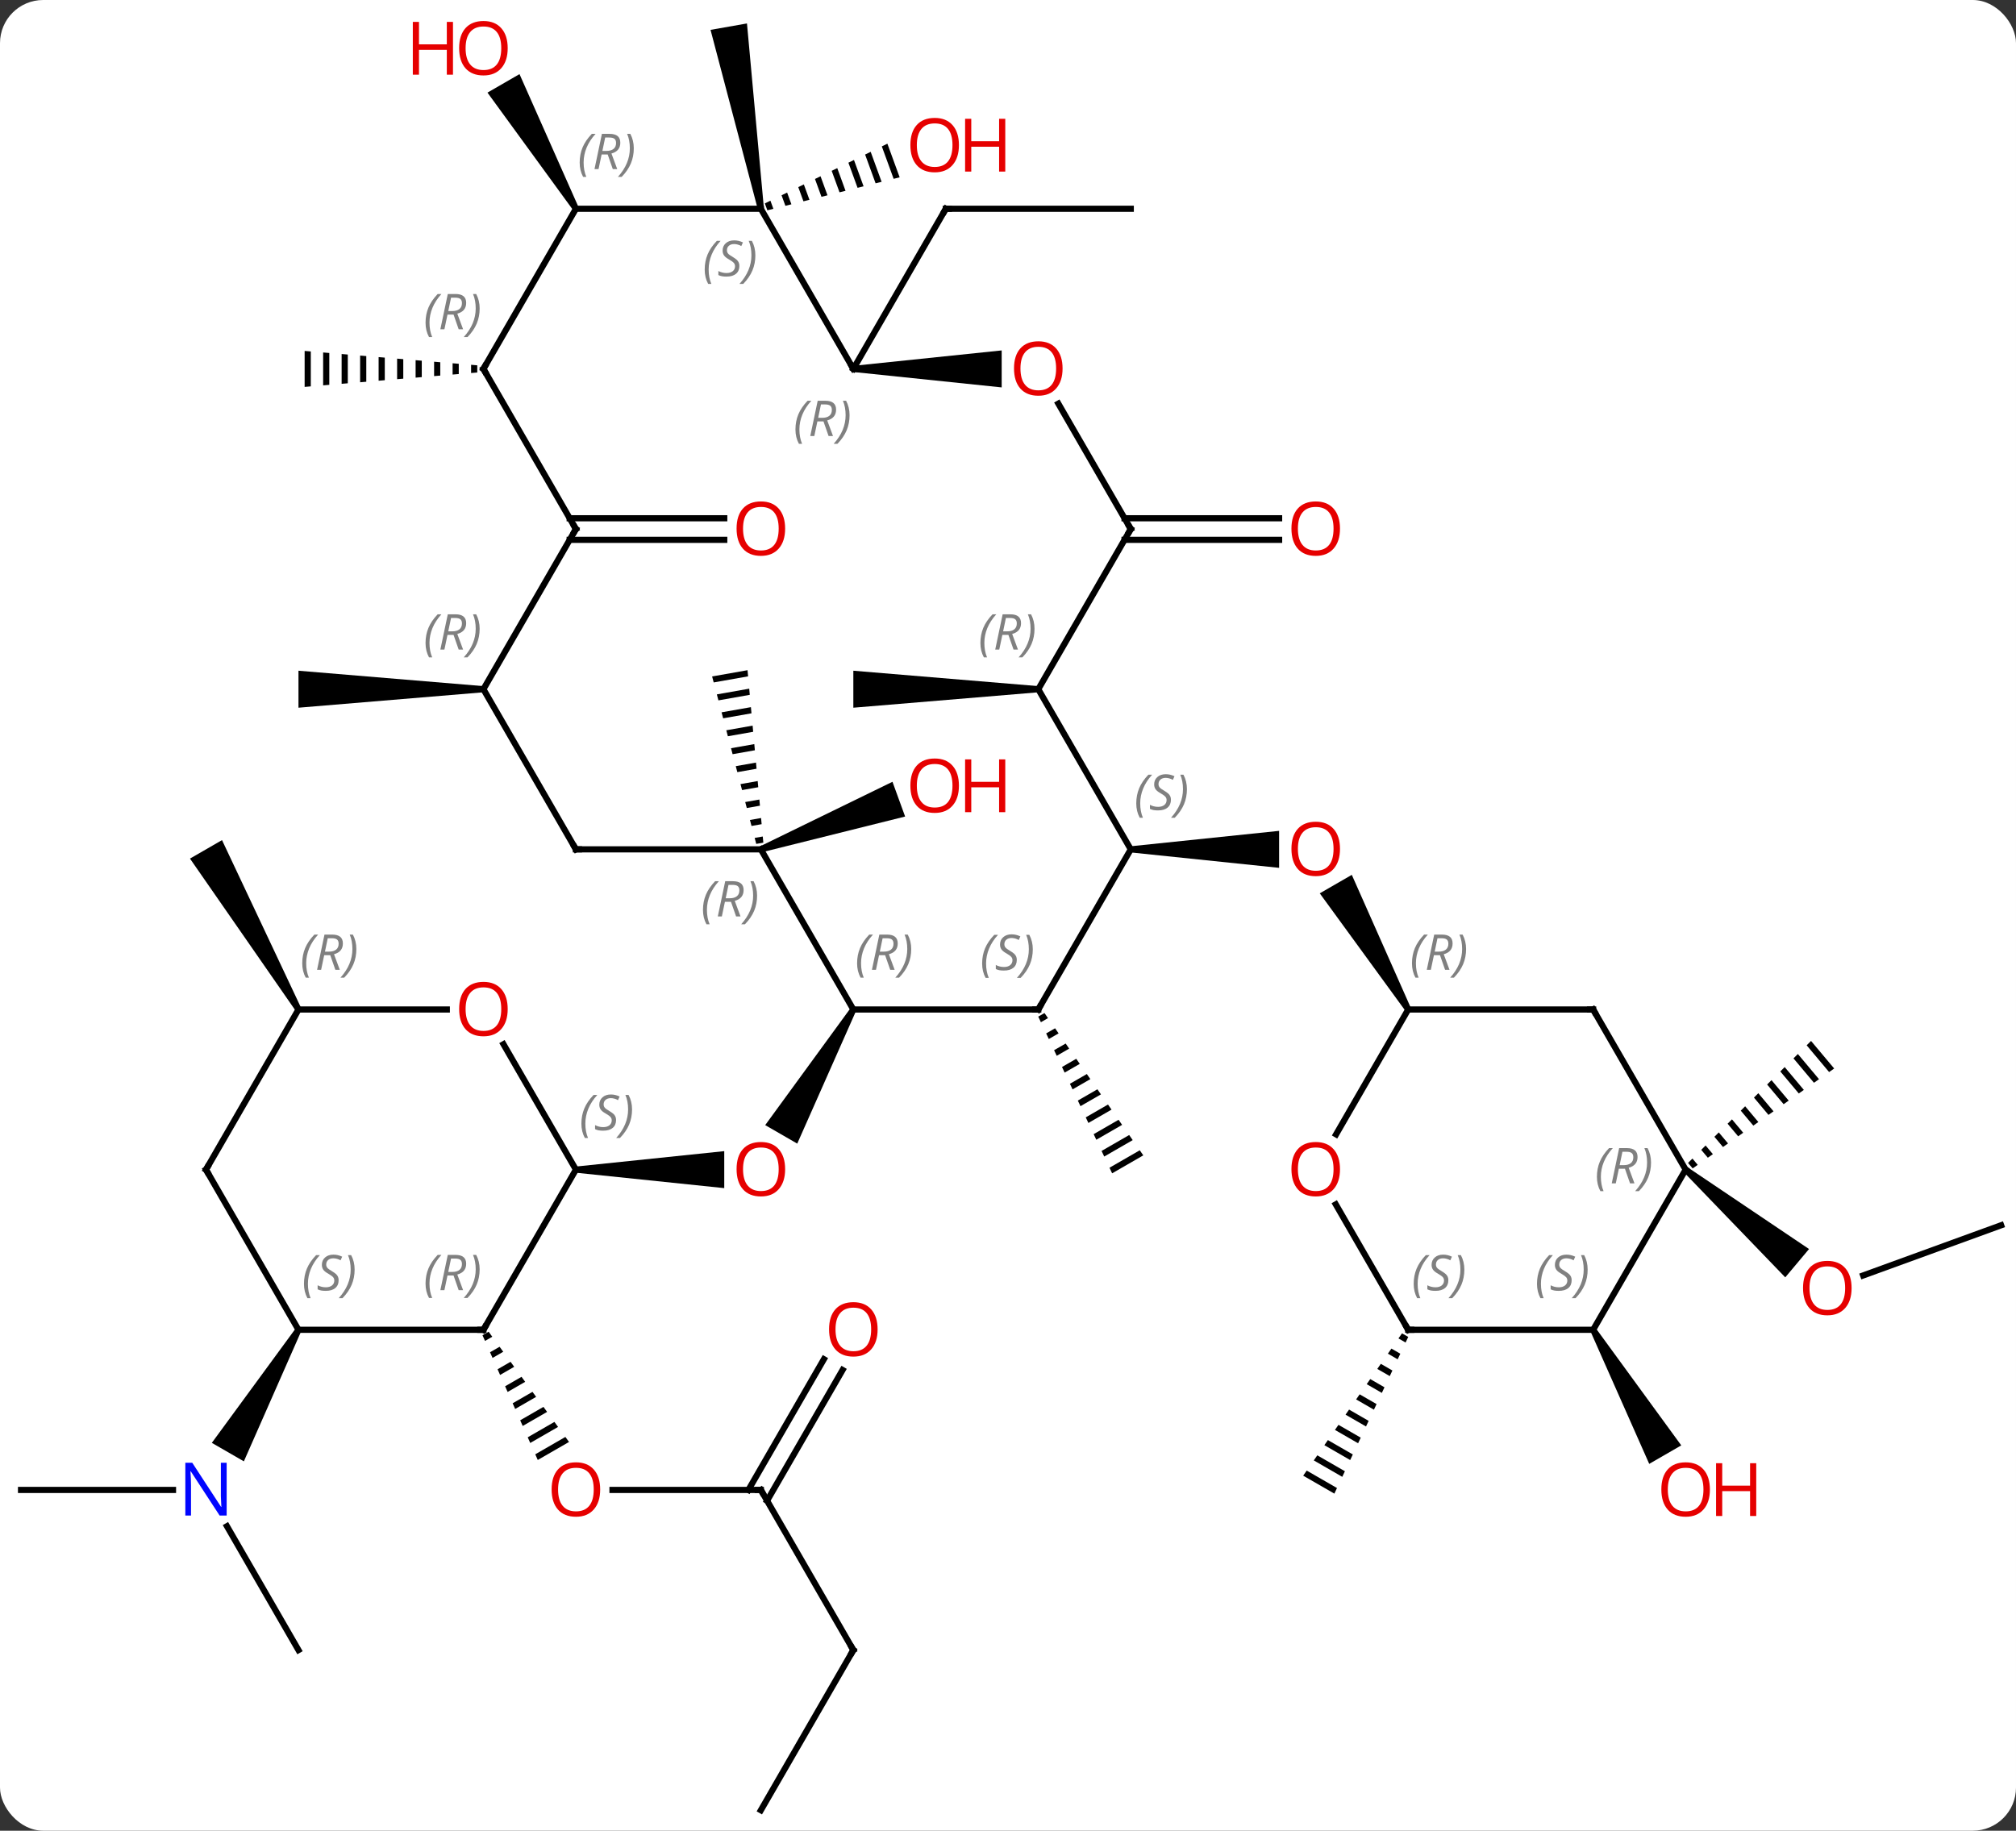 <svg width="327" viewBox="0 0 327 297" style="fill-opacity:1; color-rendering:auto; color-interpolation:auto; text-rendering:auto; stroke:black; stroke-linecap:square; stroke-miterlimit:10; shape-rendering:auto; stroke-opacity:1; fill:black; stroke-dasharray:none; font-weight:normal; stroke-width:1; font-family:'Open Sans'; font-style:normal; stroke-linejoin:miter; font-size:12; stroke-dashoffset:0; image-rendering:auto;" height="297" class="cas-substance-image" xmlns:xlink="http://www.w3.org/1999/xlink" xmlns="http://www.w3.org/2000/svg"><rect x="0" y="0" width="327" height="297" fill="#333333" stroke="none"/><svg class="cas-substance-single-component"><rect y="0" x="0" width="327" stroke="none" ry="7" rx="7" height="297" fill="white" class="cas-substance-group"/><svg y="0" x="0" width="327" viewBox="0 0 327 297" style="fill:black;" height="297" class="cas-substance-single-component-image"><svg><g><g transform="translate(164,149)" style="text-rendering:geometricPrecision; color-rendering:optimizeQuality; color-interpolation:linearRGB; stroke-linecap:butt; image-rendering:optimizeQuality;"><path style="stroke:none;" d="M-70.587 41.252 L-70.587 40.252 L-46.525 37.752 L-46.525 43.752 Z"/><path style="stroke:none;" d="M-26.02 14.522 L-25.154 15.022 L-34.685 36.53 L-39.882 33.53 Z"/><line y2="92.715" y1="92.715" x2="-40.587" x1="-64.65" style="fill:none;"/><path style="stroke:none;" d="M-84.743 67.048 L-85.738 67.622 L-85.33 68.542 L-84.15 67.861 L-84.15 67.861 L-84.743 67.048 ZM-82.965 69.487 L-84.515 70.381 L-84.108 71.301 L-82.372 70.3 L-82.372 70.3 L-82.965 69.487 ZM-81.186 71.925 L-83.293 73.14 L-83.293 73.14 L-82.885 74.06 L-82.885 74.06 L-80.594 72.738 L-81.186 71.925 ZM-79.408 74.364 L-82.07 75.899 L-82.07 75.899 L-81.662 76.819 L-81.662 76.819 L-78.815 75.177 L-78.815 75.177 L-79.408 74.364 ZM-77.629 76.803 L-80.847 78.658 L-80.847 78.658 L-80.44 79.578 L-80.44 79.578 L-77.037 77.615 L-77.629 76.803 ZM-75.851 79.241 L-79.625 81.417 L-79.625 81.417 L-79.217 82.337 L-75.258 80.054 L-75.258 80.054 L-75.851 79.241 ZM-74.073 81.68 L-78.402 84.177 L-78.402 84.177 L-77.995 85.096 L-73.48 82.493 L-73.48 82.493 L-74.073 81.68 ZM-72.294 84.118 L-77.18 86.936 L-77.18 86.936 L-76.772 87.855 L-76.772 87.855 L-71.701 84.931 L-72.294 84.118 Z"/><line y2="118.695" y1="92.715" x2="-25.587" x1="-40.587" style="fill:none;"/><line y2="73.258" y1="94.465" x2="-27.332" x1="-39.577" style="fill:none;"/><line y2="71.508" y1="92.715" x2="-30.363" x1="-42.608" style="fill:none;"/><line y2="144.675" y1="118.695" x2="-40.587" x1="-25.587" style="fill:none;"/><line y2="118.695" y1="98.603" x2="-115.587" x1="-127.187" style="fill:none;"/><line y2="92.715" y1="92.715" x2="-160.587" x1="-135.939" style="fill:none;"/><path style="stroke:none;" d="M-116.02 66.485 L-115.154 66.985 L-124.445 88.077 L-129.641 85.077 Z"/><path style="stroke:none;" d="M-115.154 14.522 L-116.02 15.022 L-133.185 -9.708 L-127.989 -12.708 Z"/><path style="stroke:none;" d="M5.418 15.347 L4.408 15.929 L4.408 15.929 L4.836 16.837 L4.836 16.837 L5.991 16.171 L5.991 16.171 L5.418 15.347 ZM7.136 17.82 L5.691 18.653 L5.691 18.653 L6.12 19.561 L6.12 19.561 L7.708 18.645 L7.708 18.645 L7.136 17.82 ZM8.853 20.294 L6.975 21.377 L6.975 21.377 L7.403 22.285 L9.425 21.119 L9.425 21.119 L8.853 20.294 ZM10.57 22.768 L8.259 24.101 L8.259 24.101 L8.687 25.009 L8.687 25.009 L11.142 23.593 L11.142 23.593 L10.57 22.768 ZM12.287 25.242 L9.543 26.825 L9.543 26.825 L9.971 27.732 L9.971 27.732 L12.859 26.067 L12.859 26.067 L12.287 25.242 ZM14.004 27.716 L10.827 29.548 L10.827 29.548 L11.255 30.456 L11.255 30.456 L14.576 28.541 L14.576 28.541 L14.004 27.716 ZM15.721 30.19 L12.111 32.272 L12.111 32.272 L12.539 33.18 L12.539 33.18 L16.294 31.015 L16.294 31.015 L15.721 30.19 ZM17.438 32.664 L13.395 34.996 L13.395 34.996 L13.823 35.904 L13.823 35.904 L18.011 33.489 L18.011 33.489 L17.438 32.664 ZM19.155 35.138 L14.678 37.719 L15.107 38.627 L15.107 38.627 L19.728 35.962 L19.728 35.962 L19.155 35.138 ZM20.873 37.612 L15.962 40.443 L15.962 40.443 L16.39 41.351 L16.39 41.351 L21.445 38.436 L21.445 38.436 L20.873 37.612 Z"/><path style="stroke:none;" d="M-42.749 -40.273 L-48.493 -39.258 L-48.493 -39.258 L-48.237 -38.288 L-48.237 -38.288 L-42.657 -39.274 L-42.657 -39.274 L-42.749 -40.273 ZM-42.474 -37.275 L-47.726 -36.347 L-47.726 -36.347 L-47.471 -35.377 L-47.471 -35.377 L-42.383 -36.276 L-42.383 -36.276 L-42.474 -37.275 ZM-42.2 -34.277 L-46.959 -33.437 L-46.959 -33.437 L-46.703 -32.466 L-42.108 -33.278 L-42.2 -34.277 ZM-41.925 -31.28 L-46.192 -30.526 L-46.192 -30.526 L-45.937 -29.555 L-45.937 -29.555 L-41.834 -30.28 L-41.834 -30.28 L-41.925 -31.28 ZM-41.651 -28.282 L-45.425 -27.615 L-45.425 -27.615 L-45.17 -26.645 L-45.17 -26.645 L-41.559 -27.283 L-41.559 -27.283 L-41.651 -28.282 ZM-41.376 -25.284 L-44.658 -24.704 L-44.658 -24.704 L-44.403 -23.734 L-41.285 -24.285 L-41.285 -24.285 L-41.376 -25.284 ZM-41.101 -22.287 L-43.891 -21.794 L-43.636 -20.823 L-43.636 -20.823 L-41.01 -21.287 L-41.01 -21.287 L-41.101 -22.287 ZM-40.827 -19.289 L-43.124 -18.883 L-43.124 -18.883 L-42.869 -17.913 L-42.869 -17.913 L-40.735 -18.29 L-40.735 -18.29 L-40.827 -19.289 ZM-40.552 -16.291 L-42.358 -15.972 L-42.102 -15.002 L-42.102 -15.002 L-40.461 -15.292 L-40.552 -16.291 ZM-40.278 -13.293 L-41.591 -13.061 L-41.591 -13.061 L-41.335 -12.091 L-41.335 -12.091 L-40.186 -12.294 L-40.186 -12.294 L-40.278 -13.293 Z"/><path style="stroke:none;" d="M-40.416 -10.738 L-40.758 -11.678 L-19.239 -22.17 L-17.187 -16.532 Z"/><path style="stroke:none;" d="M19.413 -10.708 L19.413 -11.708 L43.475 -14.208 L43.475 -8.208 Z"/><path style="stroke:none;" d="M64.846 14.522 L63.98 15.022 L50.069 -4.072 L55.265 -7.072 Z"/><path style="stroke:none;" d="M4.413 -37.688 L4.413 -36.688 L-25.587 -34.188 L-25.587 -40.188 Z"/><path style="stroke:none;" d="M-85.587 -37.688 L-85.587 -36.688 L-115.587 -34.188 L-115.587 -40.188 Z"/><line y2="-64.921" y1="-64.921" x2="18.403" x1="43.475" style="fill:none;"/><line y2="-61.421" y1="-61.421" x2="18.403" x1="43.475" style="fill:none;"/><line y2="-64.921" y1="-64.921" x2="-71.597" x1="-46.525" style="fill:none;"/><line y2="-61.421" y1="-61.421" x2="-71.597" x1="-46.525" style="fill:none;"/><path style="stroke:none;" d="M-87.587 -89.818 L-87.587 -88.484 L-87.587 -88.484 L-86.587 -88.568 L-86.587 -88.568 L-86.587 -89.734 L-86.587 -89.734 L-87.587 -89.818 ZM-90.587 -90.068 L-90.587 -88.234 L-90.587 -88.234 L-89.587 -88.318 L-89.587 -88.318 L-89.587 -89.984 L-89.587 -89.984 L-90.587 -90.068 ZM-93.587 -90.318 L-93.587 -87.984 L-93.587 -87.984 L-92.587 -88.068 L-92.587 -88.068 L-92.587 -90.234 L-92.587 -90.234 L-93.587 -90.318 ZM-96.587 -90.568 L-96.587 -87.734 L-96.587 -87.734 L-95.587 -87.818 L-95.587 -87.818 L-95.587 -90.484 L-95.587 -90.484 L-96.587 -90.568 ZM-99.587 -90.818 L-99.587 -87.484 L-99.587 -87.484 L-98.587 -87.568 L-98.587 -87.568 L-98.587 -90.734 L-98.587 -90.734 L-99.587 -90.818 ZM-102.587 -91.068 L-102.587 -87.234 L-102.587 -87.234 L-101.587 -87.318 L-101.587 -87.318 L-101.587 -90.984 L-101.587 -90.984 L-102.587 -91.068 ZM-105.587 -91.318 L-105.587 -86.984 L-105.587 -86.984 L-104.587 -87.068 L-104.587 -87.068 L-104.587 -91.234 L-104.587 -91.234 L-105.587 -91.318 ZM-108.587 -91.568 L-108.587 -86.734 L-108.587 -86.734 L-107.587 -86.818 L-107.587 -86.818 L-107.587 -91.484 L-107.587 -91.484 L-108.587 -91.568 ZM-111.587 -91.818 L-111.587 -86.484 L-111.587 -86.484 L-110.587 -86.568 L-110.587 -91.734 L-111.587 -91.818 ZM-114.587 -92.068 L-114.587 -86.234 L-114.587 -86.234 L-113.587 -86.318 L-113.587 -91.984 L-114.587 -92.068 Z"/><line y2="49.776" y1="57.919" x2="160.587" x1="138.213" style="fill:none;"/><path style="stroke:none;" d="M109.092 41.135 L109.734 40.369 L129.43 53.632 L125.574 58.228 Z"/><path style="stroke:none;" d="M129.757 19.874 L129.045 20.581 L132.687 24.923 L133.507 24.344 L129.757 19.874 ZM127.62 21.994 L126.907 22.701 L126.907 22.701 L130.228 26.66 L131.048 26.081 L127.62 21.994 ZM125.482 24.114 L124.769 24.821 L127.769 28.397 L127.769 28.397 L128.588 27.818 L128.588 27.818 L125.482 24.114 ZM123.344 26.235 L122.632 26.941 L122.632 26.941 L125.309 30.134 L126.129 29.555 L123.344 26.235 ZM121.206 28.355 L120.494 29.061 L122.85 31.871 L122.85 31.871 L123.67 31.292 L123.67 31.292 L121.206 28.355 ZM119.069 30.475 L118.356 31.181 L120.391 33.608 L121.211 33.029 L119.069 30.475 ZM116.931 32.595 L116.218 33.301 L117.932 35.345 L118.752 34.766 L116.931 32.595 ZM114.793 34.715 L114.08 35.422 L114.08 35.422 L115.473 37.082 L116.293 36.503 L116.293 36.503 L114.793 34.715 ZM112.655 36.835 L111.943 37.542 L113.014 38.819 L113.834 38.24 L113.834 38.24 L112.655 36.835 ZM110.517 38.955 L109.805 39.662 L109.805 39.662 L110.555 40.556 L111.374 39.977 L110.517 38.955 Z"/><path style="stroke:none;" d="M63.408 67.31 L62.835 68.134 L62.835 68.134 L63.99 68.8 L63.99 68.8 L64.418 67.892 L64.418 67.892 L63.408 67.31 ZM61.691 69.784 L61.118 70.608 L62.706 71.524 L63.135 70.616 L63.135 70.616 L61.691 69.784 ZM59.973 72.257 L59.401 73.082 L61.423 74.248 L61.423 74.248 L61.851 73.34 L59.973 72.257 ZM58.256 74.731 L57.684 75.556 L57.684 75.556 L60.139 76.972 L60.567 76.064 L60.567 76.064 L58.256 74.731 ZM56.539 77.205 L55.967 78.03 L55.967 78.03 L58.855 79.695 L58.855 79.695 L59.283 78.787 L59.283 78.787 L56.539 77.205 ZM54.822 79.679 L54.25 80.504 L54.25 80.504 L57.571 82.419 L57.571 82.419 L57.999 81.511 L54.822 79.679 ZM53.105 82.153 L52.532 82.978 L56.287 85.143 L56.287 85.143 L56.715 84.235 L56.715 84.235 L53.105 82.153 ZM51.388 84.627 L50.815 85.452 L50.815 85.452 L55.003 87.867 L55.003 87.867 L55.431 86.959 L55.431 86.959 L51.388 84.627 ZM49.671 87.101 L49.098 87.925 L49.098 87.925 L53.719 90.591 L53.719 90.591 L54.148 89.683 L54.148 89.683 L49.671 87.101 ZM47.953 89.575 L47.381 90.399 L47.381 90.399 L52.436 93.314 L52.436 93.314 L52.864 92.406 L52.864 92.406 L47.953 89.575 Z"/><line y2="-115.131" y1="-115.131" x2="19.413" x1="-10.587" style="fill:none;"/><line y2="-89.151" y1="-115.131" x2="-25.587" x1="-10.587" style="fill:none;"/><path style="stroke:none;" d="M-70.154 -115.381 L-71.02 -114.881 L-84.931 -133.975 L-79.735 -136.975 Z"/><path style="stroke:none;" d="M93.98 66.985 L94.846 66.485 L108.704 85.487 L103.508 88.487 Z"/><path style="stroke:none;" d="M-40.095 -115.218 L-41.079 -115.044 L-48.749 -144.154 L-42.84 -145.196 Z"/><path style="stroke:none;" d="M-20.064 -125.691 L-20.967 -125.25 L-20.967 -125.25 L-19.049 -119.99 L-19.049 -119.99 L-18.073 -120.234 L-18.073 -120.234 L-20.064 -125.691 ZM-22.774 -124.369 L-23.678 -123.929 L-23.678 -123.929 L-21.975 -119.261 L-21.975 -119.261 L-21 -119.504 L-21 -119.504 L-22.774 -124.369 ZM-25.485 -123.048 L-26.388 -122.607 L-26.388 -122.607 L-24.901 -118.531 L-24.901 -118.531 L-23.926 -118.774 L-23.926 -118.774 L-25.485 -123.048 ZM-28.195 -121.726 L-29.099 -121.286 L-29.099 -121.286 L-27.828 -117.801 L-27.828 -117.801 L-26.852 -118.044 L-26.852 -118.044 L-28.195 -121.726 ZM-30.906 -120.404 L-31.809 -119.964 L-31.809 -119.964 L-30.754 -117.071 L-30.754 -117.071 L-29.779 -117.314 L-29.779 -117.314 L-30.906 -120.404 ZM-33.616 -119.083 L-34.52 -118.642 L-34.52 -118.642 L-33.68 -116.341 L-33.68 -116.341 L-32.705 -116.584 L-32.705 -116.584 L-33.616 -119.083 ZM-36.327 -117.761 L-37.23 -117.321 L-37.23 -117.321 L-36.607 -115.611 L-36.607 -115.611 L-35.631 -115.855 L-35.631 -115.855 L-36.327 -117.761 ZM-39.037 -116.44 L-39.941 -115.999 L-39.941 -115.999 L-39.533 -114.881 L-39.533 -114.881 L-38.557 -115.125 L-38.557 -115.125 L-39.037 -116.44 Z"/><line y2="66.735" y1="40.752" x2="-85.587" x1="-70.587" style="fill:none;"/><line y2="20.408" y1="40.752" x2="-82.333" x1="-70.587" style="fill:none;"/><line y2="66.735" y1="66.735" x2="-115.587" x1="-85.587" style="fill:none;"/><line y2="14.772" y1="14.772" x2="-115.587" x1="-91.525" style="fill:none;"/><line y2="40.752" y1="66.735" x2="-130.587" x1="-115.587" style="fill:none;"/><line y2="40.752" y1="14.772" x2="-130.587" x1="-115.587" style="fill:none;"/><line y2="14.772" y1="14.772" x2="4.413" x1="-25.587" style="fill:none;"/><line y2="-11.208" y1="14.772" x2="-40.587" x1="-25.587" style="fill:none;"/><line y2="-11.208" y1="14.772" x2="19.413" x1="4.413" style="fill:none;"/><line y2="-11.208" y1="-11.208" x2="-70.587" x1="-40.587" style="fill:none;"/><line y2="-37.188" y1="-11.208" x2="4.413" x1="19.413" style="fill:none;"/><line y2="-37.188" y1="-11.208" x2="-85.587" x1="-70.587" style="fill:none;"/><line y2="-63.171" y1="-37.188" x2="19.413" x1="4.413" style="fill:none;"/><line y2="-63.171" y1="-37.188" x2="-70.587" x1="-85.587" style="fill:none;"/><line y2="-83.515" y1="-63.171" x2="7.667" x1="19.413" style="fill:none;"/><line y2="-89.151" y1="-63.171" x2="-85.587" x1="-70.587" style="fill:none;"/><path style="stroke:none;" d="M-25.587 -88.651 L-25.587 -89.651 L-1.524 -92.151 L-1.524 -86.151 Z"/><line y2="-115.131" y1="-89.151" x2="-70.587" x1="-85.587" style="fill:none;"/><line y2="-115.131" y1="-89.151" x2="-40.587" x1="-25.587" style="fill:none;"/><line y2="-115.131" y1="-115.131" x2="-40.587" x1="-70.587" style="fill:none;"/><line y2="14.772" y1="14.772" x2="94.413" x1="64.413" style="fill:none;"/><line y2="35.03" y1="14.772" x2="52.717" x1="64.413" style="fill:none;"/><line y2="40.752" y1="14.772" x2="109.413" x1="94.413" style="fill:none;"/><line y2="66.735" y1="46.388" x2="64.413" x1="52.667" style="fill:none;"/><line y2="66.735" y1="40.752" x2="94.413" x1="109.413" style="fill:none;"/><line y2="66.735" y1="66.735" x2="94.413" x1="64.413" style="fill:none;"/></g><g transform="translate(164,149)" style="fill:rgb(230,0,0); text-rendering:geometricPrecision; color-rendering:optimizeQuality; image-rendering:optimizeQuality; font-family:'Open Sans'; stroke:rgb(230,0,0); color-interpolation:linearRGB;"><path style="stroke:none;" d="M-36.65 40.682 Q-36.65 42.744 -37.689 43.924 Q-38.728 45.104 -40.571 45.104 Q-42.462 45.104 -43.493 43.94 Q-44.525 42.775 -44.525 40.666 Q-44.525 38.572 -43.493 37.424 Q-42.462 36.275 -40.571 36.275 Q-38.712 36.275 -37.681 37.447 Q-36.65 38.619 -36.65 40.682 ZM-43.478 40.682 Q-43.478 42.416 -42.735 43.322 Q-41.993 44.229 -40.571 44.229 Q-39.15 44.229 -38.423 43.33 Q-37.696 42.432 -37.696 40.682 Q-37.696 38.947 -38.423 38.057 Q-39.15 37.166 -40.571 37.166 Q-41.993 37.166 -42.735 38.065 Q-43.478 38.963 -43.478 40.682 Z"/><path style="stroke:none;" d="M-66.65 92.645 Q-66.65 94.707 -67.689 95.887 Q-68.728 97.067 -70.571 97.067 Q-72.462 97.067 -73.493 95.903 Q-74.525 94.738 -74.525 92.629 Q-74.525 90.535 -73.493 89.387 Q-72.462 88.238 -70.571 88.238 Q-68.712 88.238 -67.681 89.41 Q-66.65 90.582 -66.65 92.645 ZM-73.478 92.645 Q-73.478 94.379 -72.735 95.285 Q-71.993 96.192 -70.571 96.192 Q-69.15 96.192 -68.423 95.293 Q-67.696 94.395 -67.696 92.645 Q-67.696 90.91 -68.423 90.02 Q-69.15 89.129 -70.571 89.129 Q-71.993 89.129 -72.735 90.028 Q-73.478 90.926 -73.478 92.645 Z"/></g><g transform="translate(164,149)" style="stroke-linecap:butt; text-rendering:geometricPrecision; color-rendering:optimizeQuality; image-rendering:optimizeQuality; font-family:'Open Sans'; color-interpolation:linearRGB; stroke-miterlimit:5;"><path style="fill:none;" d="M-41.087 92.715 L-40.587 92.715 L-40.337 93.148"/><path style="fill:none;" d="M-25.837 118.262 L-25.587 118.695 L-25.837 119.128"/><path style="fill:rgb(230,0,0); stroke:none;" d="M-21.649 66.665 Q-21.649 68.727 -22.689 69.907 Q-23.728 71.087 -25.571 71.087 Q-27.462 71.087 -28.493 69.922 Q-29.524 68.758 -29.524 66.649 Q-29.524 64.555 -28.493 63.407 Q-27.462 62.258 -25.571 62.258 Q-23.712 62.258 -22.681 63.43 Q-21.649 64.602 -21.649 66.665 ZM-28.478 66.665 Q-28.478 68.399 -27.735 69.305 Q-26.993 70.212 -25.571 70.212 Q-24.149 70.212 -23.423 69.313 Q-22.696 68.415 -22.696 66.665 Q-22.696 64.93 -23.423 64.04 Q-24.149 63.149 -25.571 63.149 Q-26.993 63.149 -27.735 64.047 Q-28.478 64.946 -28.478 66.665 Z"/><path style="fill:rgb(0,5,255); stroke:none;" d="M-127.235 96.871 L-128.376 96.871 L-133.064 89.684 L-133.11 89.684 Q-133.017 90.949 -133.017 91.996 L-133.017 96.871 L-133.939 96.871 L-133.939 88.309 L-132.814 88.309 L-128.142 95.465 L-128.095 95.465 Q-128.095 95.309 -128.142 94.449 Q-128.189 93.59 -128.173 93.215 L-128.173 88.309 L-127.235 88.309 L-127.235 96.871 Z"/><path style="fill:rgb(230,0,0); stroke:none;" d="M-8.459 -21.538 Q-8.459 -19.476 -9.498 -18.296 Q-10.537 -17.116 -12.38 -17.116 Q-14.271 -17.116 -15.302 -18.28 Q-16.334 -19.445 -16.334 -21.554 Q-16.334 -23.648 -15.302 -24.796 Q-14.271 -25.945 -12.38 -25.945 Q-10.521 -25.945 -9.49 -24.773 Q-8.459 -23.601 -8.459 -21.538 ZM-15.287 -21.538 Q-15.287 -19.804 -14.544 -18.898 Q-13.802 -17.991 -12.38 -17.991 Q-10.959 -17.991 -10.232 -18.89 Q-9.505 -19.788 -9.505 -21.538 Q-9.505 -23.273 -10.232 -24.163 Q-10.959 -25.054 -12.38 -25.054 Q-13.802 -25.054 -14.544 -24.155 Q-15.287 -23.257 -15.287 -21.538 Z"/><path style="fill:rgb(230,0,0); stroke:none;" d="M-0.943 -17.241 L-1.943 -17.241 L-1.943 -21.273 L-6.458 -21.273 L-6.458 -17.241 L-7.458 -17.241 L-7.458 -25.804 L-6.458 -25.804 L-6.458 -22.163 L-1.943 -22.163 L-1.943 -25.804 L-0.943 -25.804 L-0.943 -17.241 Z"/><path style="fill:rgb(230,0,0); stroke:none;" d="M53.35 -11.278 Q53.35 -9.216 52.311 -8.036 Q51.272 -6.856 49.429 -6.856 Q47.538 -6.856 46.507 -8.021 Q45.475 -9.185 45.475 -11.294 Q45.475 -13.388 46.507 -14.536 Q47.538 -15.685 49.429 -15.685 Q51.288 -15.685 52.319 -14.513 Q53.35 -13.341 53.35 -11.278 ZM46.522 -11.278 Q46.522 -9.544 47.265 -8.638 Q48.007 -7.731 49.429 -7.731 Q50.85 -7.731 51.577 -8.63 Q52.304 -9.528 52.304 -11.278 Q52.304 -13.013 51.577 -13.903 Q50.85 -14.794 49.429 -14.794 Q48.007 -14.794 47.265 -13.896 Q46.522 -12.997 46.522 -11.278 Z"/><path style="fill:rgb(230,0,0); stroke:none;" d="M53.35 -63.241 Q53.35 -61.179 52.311 -59.999 Q51.272 -58.819 49.429 -58.819 Q47.538 -58.819 46.507 -59.983 Q45.475 -61.148 45.475 -63.257 Q45.475 -65.351 46.507 -66.499 Q47.538 -67.648 49.429 -67.648 Q51.288 -67.648 52.319 -66.476 Q53.35 -65.304 53.35 -63.241 ZM46.522 -63.241 Q46.522 -61.507 47.265 -60.601 Q48.007 -59.694 49.429 -59.694 Q50.85 -59.694 51.577 -60.593 Q52.304 -61.491 52.304 -63.241 Q52.304 -64.976 51.577 -65.866 Q50.85 -66.757 49.429 -66.757 Q48.007 -66.757 47.265 -65.859 Q46.522 -64.96 46.522 -63.241 Z"/><path style="fill:rgb(230,0,0); stroke:none;" d="M-36.65 -63.241 Q-36.65 -61.179 -37.689 -59.999 Q-38.728 -58.819 -40.571 -58.819 Q-42.462 -58.819 -43.493 -59.983 Q-44.525 -61.148 -44.525 -63.257 Q-44.525 -65.351 -43.493 -66.499 Q-42.462 -67.648 -40.571 -67.648 Q-38.712 -67.648 -37.681 -66.476 Q-36.65 -65.304 -36.65 -63.241 ZM-43.478 -63.241 Q-43.478 -61.507 -42.735 -60.601 Q-41.993 -59.694 -40.571 -59.694 Q-39.15 -59.694 -38.423 -60.593 Q-37.696 -61.491 -37.696 -63.241 Q-37.696 -64.976 -38.423 -65.866 Q-39.15 -66.757 -40.571 -66.757 Q-41.993 -66.757 -42.735 -65.859 Q-43.478 -64.96 -43.478 -63.241 Z"/><path style="fill:rgb(230,0,0); stroke:none;" d="M136.333 59.966 Q136.333 62.028 135.294 63.208 Q134.255 64.388 132.412 64.388 Q130.521 64.388 129.49 63.224 Q128.458 62.059 128.458 59.95 Q128.458 57.856 129.49 56.708 Q130.521 55.559 132.412 55.559 Q134.271 55.559 135.302 56.731 Q136.333 57.903 136.333 59.966 ZM129.505 59.966 Q129.505 61.7 130.248 62.606 Q130.99 63.513 132.412 63.513 Q133.833 63.513 134.56 62.614 Q135.287 61.716 135.287 59.966 Q135.287 58.231 134.56 57.341 Q133.833 56.45 132.412 56.45 Q130.99 56.45 130.248 57.349 Q129.505 58.247 129.505 59.966 Z"/><path style="fill:none;" d="M-10.087 -115.131 L-10.587 -115.131 L-10.837 -114.698"/><path style="fill:rgb(230,0,0); stroke:none;" d="M-81.65 -141.181 Q-81.65 -139.119 -82.689 -137.939 Q-83.728 -136.759 -85.571 -136.759 Q-87.462 -136.759 -88.493 -137.923 Q-89.525 -139.088 -89.525 -141.197 Q-89.525 -143.291 -88.493 -144.439 Q-87.462 -145.588 -85.571 -145.588 Q-83.712 -145.588 -82.681 -144.416 Q-81.65 -143.244 -81.65 -141.181 ZM-88.478 -141.181 Q-88.478 -139.447 -87.735 -138.541 Q-86.993 -137.634 -85.571 -137.634 Q-84.15 -137.634 -83.423 -138.533 Q-82.696 -139.431 -82.696 -141.181 Q-82.696 -142.916 -83.423 -143.806 Q-84.15 -144.697 -85.571 -144.697 Q-86.993 -144.697 -87.735 -143.798 Q-88.478 -142.9 -88.478 -141.181 Z"/><path style="fill:rgb(230,0,0); stroke:none;" d="M-90.525 -136.884 L-91.525 -136.884 L-91.525 -140.916 L-96.04 -140.916 L-96.04 -136.884 L-97.04 -136.884 L-97.04 -145.447 L-96.04 -145.447 L-96.04 -141.806 L-91.525 -141.806 L-91.525 -145.447 L-90.525 -145.447 L-90.525 -136.884 Z"/><path style="fill:rgb(230,0,0); stroke:none;" d="M113.35 92.645 Q113.35 94.707 112.311 95.887 Q111.272 97.067 109.429 97.067 Q107.538 97.067 106.507 95.903 Q105.475 94.738 105.475 92.629 Q105.475 90.535 106.507 89.387 Q107.538 88.238 109.429 88.238 Q111.288 88.238 112.319 89.41 Q113.35 90.582 113.35 92.645 ZM106.522 92.645 Q106.522 94.379 107.265 95.285 Q108.007 96.192 109.429 96.192 Q110.85 96.192 111.577 95.293 Q112.304 94.395 112.304 92.645 Q112.304 90.91 111.577 90.02 Q110.85 89.129 109.429 89.129 Q108.007 89.129 107.265 90.028 Q106.522 90.926 106.522 92.645 Z"/><path style="fill:rgb(230,0,0); stroke:none;" d="M120.866 96.942 L119.866 96.942 L119.866 92.91 L115.35 92.91 L115.35 96.942 L114.35 96.942 L114.35 88.379 L115.35 88.379 L115.35 92.02 L119.866 92.02 L119.866 88.379 L120.866 88.379 L120.866 96.942 Z"/><path style="fill:rgb(230,0,0); stroke:none;" d="M-8.459 -125.461 Q-8.459 -123.399 -9.498 -122.219 Q-10.537 -121.039 -12.38 -121.039 Q-14.271 -121.039 -15.302 -122.204 Q-16.334 -123.368 -16.334 -125.477 Q-16.334 -127.571 -15.302 -128.719 Q-14.271 -129.868 -12.38 -129.868 Q-10.521 -129.868 -9.49 -128.696 Q-8.459 -127.524 -8.459 -125.461 ZM-15.287 -125.461 Q-15.287 -123.727 -14.544 -122.821 Q-13.802 -121.914 -12.38 -121.914 Q-10.959 -121.914 -10.232 -122.813 Q-9.505 -123.711 -9.505 -125.461 Q-9.505 -127.196 -10.232 -128.086 Q-10.959 -128.977 -12.38 -128.977 Q-13.802 -128.977 -14.544 -128.078 Q-15.287 -127.18 -15.287 -125.461 Z"/><path style="fill:rgb(230,0,0); stroke:none;" d="M-0.943 -121.164 L-1.943 -121.164 L-1.943 -125.196 L-6.458 -125.196 L-6.458 -121.164 L-7.458 -121.164 L-7.458 -129.727 L-6.458 -129.727 L-6.458 -126.086 L-1.943 -126.086 L-1.943 -129.727 L-0.943 -129.727 L-0.943 -121.164 Z"/></g><g transform="translate(164,149)" style="stroke-linecap:butt; font-size:8.4px; fill:gray; text-rendering:geometricPrecision; image-rendering:optimizeQuality; color-rendering:optimizeQuality; font-family:'Open Sans'; font-style:italic; stroke:gray; color-interpolation:linearRGB; stroke-miterlimit:5;"><path style="stroke:none;" d="M-69.696 33.295 Q-69.696 31.967 -69.227 30.842 Q-68.758 29.717 -67.727 28.639 L-67.118 28.639 Q-68.086 29.701 -68.571 30.873 Q-69.055 32.045 -69.055 33.279 Q-69.055 34.607 -68.618 35.623 L-69.133 35.623 Q-69.696 34.592 -69.696 33.295 ZM-64.073 32.701 Q-64.073 33.529 -64.62 33.982 Q-65.167 34.435 -66.167 34.435 Q-66.573 34.435 -66.886 34.381 Q-67.198 34.326 -67.479 34.185 L-67.479 33.529 Q-66.854 33.857 -66.151 33.857 Q-65.526 33.857 -65.151 33.56 Q-64.776 33.264 -64.776 32.748 Q-64.776 32.435 -64.979 32.209 Q-65.182 31.982 -65.745 31.654 Q-66.339 31.326 -66.565 30.998 Q-66.792 30.67 -66.792 30.217 Q-66.792 29.482 -66.276 29.021 Q-65.761 28.56 -64.917 28.56 Q-64.542 28.56 -64.206 28.639 Q-63.87 28.717 -63.495 28.889 L-63.761 29.482 Q-64.011 29.326 -64.331 29.24 Q-64.651 29.154 -64.917 29.154 Q-65.448 29.154 -65.768 29.428 Q-66.089 29.701 -66.089 30.17 Q-66.089 30.373 -66.018 30.521 Q-65.948 30.67 -65.807 30.803 Q-65.667 30.935 -65.245 31.185 Q-64.682 31.529 -64.479 31.724 Q-64.276 31.92 -64.175 32.154 Q-64.073 32.389 -64.073 32.701 ZM-61.479 30.982 Q-61.479 32.31 -61.955 33.443 Q-62.432 34.576 -63.447 35.623 L-64.057 35.623 Q-62.119 33.467 -62.119 30.982 Q-62.119 29.654 -62.557 28.639 L-62.041 28.639 Q-61.479 29.701 -61.479 30.982 Z"/><path style="fill:none; stroke:black;" d="M-85.337 66.302 L-85.587 66.735 L-86.087 66.735"/><path style="stroke:none;" d="M-94.976 59.239 Q-94.976 57.911 -94.507 56.786 Q-94.039 55.661 -93.007 54.583 L-92.398 54.583 Q-93.367 55.645 -93.851 56.817 Q-94.335 57.989 -94.335 59.223 Q-94.335 60.552 -93.898 61.567 L-94.414 61.567 Q-94.976 60.536 -94.976 59.239 ZM-91.416 57.927 L-91.916 60.302 L-92.572 60.302 L-91.369 54.583 L-90.119 54.583 Q-88.385 54.583 -88.385 56.02 Q-88.385 57.38 -89.822 57.77 L-88.885 60.302 L-89.603 60.302 L-90.432 57.927 L-91.416 57.927 ZM-90.838 55.177 Q-91.228 57.098 -91.291 57.348 L-90.635 57.348 Q-89.885 57.348 -89.478 57.02 Q-89.072 56.692 -89.072 56.067 Q-89.072 55.598 -89.33 55.388 Q-89.588 55.177 -90.182 55.177 L-90.838 55.177 ZM-86.199 56.927 Q-86.199 58.255 -86.675 59.388 Q-87.152 60.52 -88.168 61.567 L-88.777 61.567 Q-86.839 59.411 -86.839 56.927 Q-86.839 55.598 -87.277 54.583 L-86.761 54.583 Q-86.199 55.645 -86.199 56.927 Z"/></g><g transform="translate(164,149)" style="stroke-linecap:butt; fill:rgb(230,0,0); text-rendering:geometricPrecision; color-rendering:optimizeQuality; image-rendering:optimizeQuality; font-family:'Open Sans'; stroke:rgb(230,0,0); color-interpolation:linearRGB; stroke-miterlimit:5;"><path style="stroke:none;" d="M-81.65 14.702 Q-81.65 16.764 -82.689 17.944 Q-83.728 19.124 -85.571 19.124 Q-87.462 19.124 -88.493 17.959 Q-89.525 16.795 -89.525 14.686 Q-89.525 12.592 -88.493 11.444 Q-87.462 10.295 -85.571 10.295 Q-83.712 10.295 -82.681 11.467 Q-81.65 12.639 -81.65 14.702 ZM-88.478 14.702 Q-88.478 16.436 -87.735 17.342 Q-86.993 18.249 -85.571 18.249 Q-84.15 18.249 -83.423 17.35 Q-82.696 16.452 -82.696 14.702 Q-82.696 12.967 -83.423 12.077 Q-84.15 11.186 -85.571 11.186 Q-86.993 11.186 -87.735 12.085 Q-88.478 12.983 -88.478 14.702 Z"/></g><g transform="translate(164,149)" style="stroke-linecap:butt; font-size:8.4px; fill:gray; text-rendering:geometricPrecision; image-rendering:optimizeQuality; color-rendering:optimizeQuality; font-family:'Open Sans'; font-style:italic; stroke:gray; color-interpolation:linearRGB; stroke-miterlimit:5;"><path style="stroke:none;" d="M-114.696 59.278 Q-114.696 57.95 -114.227 56.825 Q-113.758 55.7 -112.727 54.622 L-112.118 54.622 Q-113.086 55.684 -113.571 56.856 Q-114.055 58.028 -114.055 59.262 Q-114.055 60.59 -113.618 61.606 L-114.133 61.606 Q-114.696 60.575 -114.696 59.278 ZM-109.073 58.684 Q-109.073 59.512 -109.62 59.965 Q-110.167 60.418 -111.167 60.418 Q-111.573 60.418 -111.886 60.364 Q-112.198 60.309 -112.479 60.168 L-112.479 59.512 Q-111.854 59.84 -111.151 59.84 Q-110.526 59.84 -110.151 59.543 Q-109.776 59.247 -109.776 58.731 Q-109.776 58.418 -109.979 58.192 Q-110.182 57.965 -110.745 57.637 Q-111.339 57.309 -111.565 56.981 Q-111.792 56.653 -111.792 56.2 Q-111.792 55.465 -111.276 55.004 Q-110.761 54.543 -109.917 54.543 Q-109.542 54.543 -109.206 54.622 Q-108.87 54.7 -108.495 54.872 L-108.761 55.465 Q-109.011 55.309 -109.331 55.223 Q-109.651 55.137 -109.917 55.137 Q-110.448 55.137 -110.768 55.411 Q-111.089 55.684 -111.089 56.153 Q-111.089 56.356 -111.018 56.504 Q-110.948 56.653 -110.807 56.786 Q-110.667 56.918 -110.245 57.168 Q-109.682 57.512 -109.479 57.708 Q-109.276 57.903 -109.175 58.137 Q-109.073 58.372 -109.073 58.684 ZM-106.479 56.965 Q-106.479 58.293 -106.955 59.426 Q-107.432 60.559 -108.447 61.606 L-109.057 61.606 Q-107.119 59.45 -107.119 56.965 Q-107.119 55.637 -107.557 54.622 L-107.041 54.622 Q-106.479 55.684 -106.479 56.965 Z"/><path style="stroke:none;" d="M-114.975 7.276 Q-114.975 5.948 -114.507 4.823 Q-114.038 3.698 -113.007 2.62 L-112.397 2.62 Q-113.366 3.682 -113.85 4.854 Q-114.335 6.026 -114.335 7.26 Q-114.335 8.588 -113.897 9.604 L-114.413 9.604 Q-114.975 8.573 -114.975 7.276 ZM-111.415 5.963 L-111.915 8.338 L-112.572 8.338 L-111.369 2.62 L-110.119 2.62 Q-108.384 2.62 -108.384 4.057 Q-108.384 5.417 -109.822 5.807 L-108.884 8.338 L-109.603 8.338 L-110.431 5.963 L-111.415 5.963 ZM-110.837 3.213 Q-111.228 5.135 -111.29 5.385 L-110.634 5.385 Q-109.884 5.385 -109.478 5.057 Q-109.072 4.729 -109.072 4.104 Q-109.072 3.635 -109.329 3.424 Q-109.587 3.213 -110.181 3.213 L-110.837 3.213 ZM-106.198 4.963 Q-106.198 6.292 -106.675 7.424 Q-107.151 8.557 -108.167 9.604 L-108.776 9.604 Q-106.839 7.448 -106.839 4.963 Q-106.839 3.635 -107.276 2.62 L-106.761 2.62 Q-106.198 3.682 -106.198 4.963 Z"/><path style="fill:none; stroke:black;" d="M-130.337 41.185 L-130.587 40.752 L-130.337 40.319"/><path style="stroke:none;" d="M-24.976 7.276 Q-24.976 5.948 -24.507 4.823 Q-24.038 3.698 -23.007 2.62 L-22.397 2.62 Q-23.366 3.682 -23.851 4.854 Q-24.335 6.026 -24.335 7.26 Q-24.335 8.588 -23.897 9.604 L-24.413 9.604 Q-24.976 8.573 -24.976 7.276 ZM-21.416 5.963 L-21.916 8.338 L-22.572 8.338 L-21.369 2.62 L-20.119 2.62 Q-18.384 2.62 -18.384 4.057 Q-18.384 5.417 -19.822 5.807 L-18.884 8.338 L-19.603 8.338 L-20.431 5.963 L-21.416 5.963 ZM-20.837 3.213 Q-21.228 5.135 -21.291 5.385 L-20.634 5.385 Q-19.884 5.385 -19.478 5.057 Q-19.072 4.729 -19.072 4.104 Q-19.072 3.635 -19.329 3.424 Q-19.587 3.213 -20.181 3.213 L-20.837 3.213 ZM-16.198 4.963 Q-16.198 6.292 -16.675 7.424 Q-17.151 8.557 -18.167 9.604 L-18.776 9.604 Q-16.839 7.448 -16.839 4.963 Q-16.839 3.635 -17.276 2.62 L-16.761 2.62 Q-16.198 3.682 -16.198 4.963 Z"/><path style="fill:none; stroke:black;" d="M3.913 14.772 L4.413 14.772 L4.663 14.339"/><path style="stroke:none;" d="M-4.695 7.315 Q-4.695 5.987 -4.227 4.862 Q-3.758 3.737 -2.727 2.659 L-2.117 2.659 Q-3.086 3.721 -3.57 4.893 Q-4.055 6.065 -4.055 7.299 Q-4.055 8.627 -3.617 9.643 L-4.133 9.643 Q-4.695 8.612 -4.695 7.315 ZM0.927 6.721 Q0.927 7.549 0.38 8.002 Q-0.167 8.455 -1.167 8.455 Q-1.573 8.455 -1.885 8.401 Q-2.198 8.346 -2.479 8.205 L-2.479 7.549 Q-1.854 7.877 -1.151 7.877 Q-0.526 7.877 -0.151 7.58 Q0.224 7.284 0.224 6.768 Q0.224 6.455 0.021 6.229 Q-0.182 6.002 -0.745 5.674 Q-1.338 5.346 -1.565 5.018 Q-1.792 4.69 -1.792 4.237 Q-1.792 3.502 -1.276 3.041 Q-0.76 2.58 0.084 2.58 Q0.459 2.58 0.794 2.659 Q1.13 2.737 1.505 2.909 L1.24 3.502 Q0.99 3.346 0.669 3.26 Q0.349 3.174 0.084 3.174 Q-0.448 3.174 -0.768 3.448 Q-1.088 3.721 -1.088 4.19 Q-1.088 4.393 -1.018 4.541 Q-0.948 4.69 -0.807 4.823 Q-0.666 4.955 -0.245 5.205 Q0.318 5.549 0.521 5.744 Q0.724 5.94 0.826 6.174 Q0.927 6.409 0.927 6.721 ZM3.522 5.002 Q3.522 6.33 3.045 7.463 Q2.569 8.596 1.553 9.643 L0.944 9.643 Q2.881 7.487 2.881 5.002 Q2.881 3.674 2.444 2.659 L2.959 2.659 Q3.522 3.721 3.522 5.002 Z"/><path style="stroke:none;" d="M-49.976 -1.384 Q-49.976 -2.712 -49.507 -3.837 Q-49.038 -4.962 -48.007 -6.04 L-47.398 -6.04 Q-48.366 -4.977 -48.851 -3.805 Q-49.335 -2.634 -49.335 -1.399 Q-49.335 -0.071 -48.898 0.945 L-49.413 0.945 Q-49.976 -0.087 -49.976 -1.384 ZM-46.416 -2.696 L-46.916 -0.321 L-47.572 -0.321 L-46.369 -6.04 L-45.119 -6.04 Q-43.384 -6.04 -43.384 -4.602 Q-43.384 -3.243 -44.822 -2.852 L-43.884 -0.321 L-44.603 -0.321 L-45.431 -2.696 L-46.416 -2.696 ZM-45.837 -5.446 Q-46.228 -3.524 -46.291 -3.274 L-45.634 -3.274 Q-44.884 -3.274 -44.478 -3.602 Q-44.072 -3.93 -44.072 -4.556 Q-44.072 -5.024 -44.33 -5.235 Q-44.587 -5.446 -45.181 -5.446 L-45.837 -5.446 ZM-41.198 -3.696 Q-41.198 -2.368 -41.675 -1.235 Q-42.151 -0.102 -43.167 0.945 L-43.776 0.945 Q-41.839 -1.212 -41.839 -3.696 Q-41.839 -5.024 -42.276 -6.04 L-41.761 -6.04 Q-41.198 -4.977 -41.198 -3.696 Z"/><path style="stroke:none;" d="M20.305 -18.665 Q20.305 -19.993 20.773 -21.118 Q21.242 -22.243 22.273 -23.321 L22.883 -23.321 Q21.914 -22.259 21.43 -21.087 Q20.945 -19.915 20.945 -18.681 Q20.945 -17.353 21.383 -16.337 L20.867 -16.337 Q20.305 -17.368 20.305 -18.665 ZM25.927 -19.259 Q25.927 -18.431 25.38 -17.978 Q24.833 -17.524 23.833 -17.524 Q23.427 -17.524 23.115 -17.579 Q22.802 -17.634 22.521 -17.774 L22.521 -18.431 Q23.146 -18.103 23.849 -18.103 Q24.474 -18.103 24.849 -18.399 Q25.224 -18.696 25.224 -19.212 Q25.224 -19.524 25.021 -19.751 Q24.818 -19.978 24.255 -20.306 Q23.662 -20.634 23.435 -20.962 Q23.208 -21.29 23.208 -21.743 Q23.208 -22.478 23.724 -22.939 Q24.24 -23.399 25.083 -23.399 Q25.458 -23.399 25.794 -23.321 Q26.13 -23.243 26.505 -23.071 L26.24 -22.478 Q25.99 -22.634 25.669 -22.72 Q25.349 -22.806 25.083 -22.806 Q24.552 -22.806 24.232 -22.532 Q23.912 -22.259 23.912 -21.79 Q23.912 -21.587 23.982 -21.439 Q24.052 -21.29 24.193 -21.157 Q24.333 -21.024 24.755 -20.774 Q25.318 -20.431 25.521 -20.235 Q25.724 -20.04 25.826 -19.806 Q25.927 -19.571 25.927 -19.259 ZM28.522 -20.978 Q28.522 -19.649 28.045 -18.517 Q27.569 -17.384 26.553 -16.337 L25.944 -16.337 Q27.881 -18.493 27.881 -20.978 Q27.881 -22.306 27.444 -23.321 L27.959 -23.321 Q28.522 -22.259 28.522 -20.978 Z"/><path style="fill:none; stroke:black;" d="M-70.087 -11.208 L-70.587 -11.208 L-70.837 -11.641"/><path style="stroke:none;" d="M-4.976 -44.684 Q-4.976 -46.012 -4.507 -47.137 Q-4.039 -48.262 -3.007 -49.34 L-2.398 -49.34 Q-3.367 -48.278 -3.851 -47.106 Q-4.335 -45.934 -4.335 -44.7 Q-4.335 -43.371 -3.898 -42.356 L-4.414 -42.356 Q-4.976 -43.387 -4.976 -44.684 ZM-1.416 -45.996 L-1.916 -43.621 L-2.572 -43.621 L-1.369 -49.34 L-0.119 -49.34 Q1.615 -49.34 1.615 -47.903 Q1.615 -46.543 0.178 -46.153 L1.115 -43.621 L0.397 -43.621 L-0.432 -45.996 L-1.416 -45.996 ZM-0.838 -48.746 Q-1.228 -46.825 -1.291 -46.575 L-0.635 -46.575 Q0.115 -46.575 0.521 -46.903 Q0.928 -47.231 0.928 -47.856 Q0.928 -48.325 0.67 -48.535 Q0.412 -48.746 -0.182 -48.746 L-0.838 -48.746 ZM3.801 -46.996 Q3.801 -45.668 3.325 -44.535 Q2.848 -43.403 1.833 -42.356 L1.223 -42.356 Q3.161 -44.512 3.161 -46.996 Q3.161 -48.325 2.723 -49.34 L3.239 -49.34 Q3.801 -48.278 3.801 -46.996 Z"/><path style="stroke:none;" d="M-94.976 -44.684 Q-94.976 -46.012 -94.507 -47.137 Q-94.039 -48.262 -93.007 -49.34 L-92.398 -49.34 Q-93.367 -48.278 -93.851 -47.106 Q-94.335 -45.934 -94.335 -44.7 Q-94.335 -43.371 -93.898 -42.356 L-94.414 -42.356 Q-94.976 -43.387 -94.976 -44.684 ZM-91.416 -45.996 L-91.916 -43.621 L-92.572 -43.621 L-91.369 -49.34 L-90.119 -49.34 Q-88.385 -49.34 -88.385 -47.903 Q-88.385 -46.543 -89.822 -46.153 L-88.885 -43.621 L-89.603 -43.621 L-90.432 -45.996 L-91.416 -45.996 ZM-90.838 -48.746 Q-91.228 -46.825 -91.291 -46.575 L-90.635 -46.575 Q-89.885 -46.575 -89.478 -46.903 Q-89.072 -47.231 -89.072 -47.856 Q-89.072 -48.325 -89.33 -48.535 Q-89.588 -48.746 -90.182 -48.746 L-90.838 -48.746 ZM-86.199 -46.996 Q-86.199 -45.668 -86.675 -44.535 Q-87.152 -43.403 -88.168 -42.356 L-88.777 -42.356 Q-86.839 -44.512 -86.839 -46.996 Q-86.839 -48.325 -87.277 -49.34 L-86.761 -49.34 Q-86.199 -48.278 -86.199 -46.996 Z"/><path style="fill:none; stroke:black;" d="M19.163 -62.738 L19.413 -63.171 L19.163 -63.604"/><path style="fill:none; stroke:black;" d="M-70.837 -62.738 L-70.587 -63.171 L-70.837 -63.604"/></g><g transform="translate(164,149)" style="stroke-linecap:butt; fill:rgb(230,0,0); text-rendering:geometricPrecision; color-rendering:optimizeQuality; image-rendering:optimizeQuality; font-family:'Open Sans'; stroke:rgb(230,0,0); color-interpolation:linearRGB; stroke-miterlimit:5;"><path style="stroke:none;" d="M8.351 -89.221 Q8.351 -87.159 7.311 -85.979 Q6.272 -84.799 4.429 -84.799 Q2.538 -84.799 1.507 -85.963 Q0.475 -87.128 0.475 -89.237 Q0.475 -91.331 1.507 -92.479 Q2.538 -93.628 4.429 -93.628 Q6.288 -93.628 7.319 -92.456 Q8.351 -91.284 8.351 -89.221 ZM1.522 -89.221 Q1.522 -87.487 2.265 -86.581 Q3.007 -85.674 4.429 -85.674 Q5.851 -85.674 6.577 -86.573 Q7.304 -87.471 7.304 -89.221 Q7.304 -90.956 6.577 -91.846 Q5.851 -92.737 4.429 -92.737 Q3.007 -92.737 2.265 -91.838 Q1.522 -90.94 1.522 -89.221 Z"/><path style="fill:none; stroke:black;" d="M-85.337 -88.718 L-85.587 -89.151 L-85.337 -89.584"/></g><g transform="translate(164,149)" style="stroke-linecap:butt; font-size:8.4px; fill:gray; text-rendering:geometricPrecision; image-rendering:optimizeQuality; color-rendering:optimizeQuality; font-family:'Open Sans'; font-style:italic; stroke:gray; color-interpolation:linearRGB; stroke-miterlimit:5;"><path style="stroke:none;" d="M-94.975 -96.647 Q-94.975 -97.975 -94.507 -99.1 Q-94.038 -100.225 -93.007 -101.304 L-92.397 -101.304 Q-93.366 -100.241 -93.85 -99.069 Q-94.335 -97.897 -94.335 -96.663 Q-94.335 -95.335 -93.897 -94.319 L-94.413 -94.319 Q-94.975 -95.35 -94.975 -96.647 ZM-91.415 -97.96 L-91.915 -95.585 L-92.572 -95.585 L-91.368 -101.304 L-90.118 -101.304 Q-88.384 -101.304 -88.384 -99.866 Q-88.384 -98.507 -89.822 -98.116 L-88.884 -95.585 L-89.603 -95.585 L-90.431 -97.96 L-91.415 -97.96 ZM-90.837 -100.71 Q-91.228 -98.788 -91.29 -98.538 L-90.634 -98.538 Q-89.884 -98.538 -89.478 -98.866 Q-89.072 -99.194 -89.072 -99.819 Q-89.072 -100.288 -89.329 -100.499 Q-89.587 -100.71 -90.181 -100.71 L-90.837 -100.71 ZM-86.198 -98.96 Q-86.198 -97.632 -86.675 -96.499 Q-87.151 -95.366 -88.167 -94.319 L-88.776 -94.319 Q-86.839 -96.475 -86.839 -98.96 Q-86.839 -100.288 -87.276 -101.304 L-86.761 -101.304 Q-86.198 -100.241 -86.198 -98.96 Z"/><path style="fill:none; stroke:black;" d="M-25.087 -89.151 L-25.587 -89.151 L-25.837 -89.584"/><path style="stroke:none;" d="M-34.976 -79.327 Q-34.976 -80.655 -34.507 -81.78 Q-34.038 -82.905 -33.007 -83.983 L-32.398 -83.983 Q-33.366 -82.92 -33.851 -81.749 Q-34.335 -80.577 -34.335 -79.342 Q-34.335 -78.014 -33.898 -76.999 L-34.413 -76.999 Q-34.976 -78.03 -34.976 -79.327 ZM-31.416 -80.639 L-31.916 -78.264 L-32.572 -78.264 L-31.369 -83.983 L-30.119 -83.983 Q-28.384 -83.983 -28.384 -82.545 Q-28.384 -81.186 -29.822 -80.795 L-28.884 -78.264 L-29.603 -78.264 L-30.431 -80.639 L-31.416 -80.639 ZM-30.837 -83.389 Q-31.228 -81.467 -31.291 -81.217 L-30.634 -81.217 Q-29.884 -81.217 -29.478 -81.545 Q-29.072 -81.874 -29.072 -82.499 Q-29.072 -82.967 -29.33 -83.178 Q-29.587 -83.389 -30.181 -83.389 L-30.837 -83.389 ZM-26.198 -81.639 Q-26.198 -80.311 -26.675 -79.178 Q-27.151 -78.045 -28.167 -76.999 L-28.776 -76.999 Q-26.839 -79.155 -26.839 -81.639 Q-26.839 -82.967 -27.276 -83.983 L-26.761 -83.983 Q-26.198 -82.92 -26.198 -81.639 Z"/><path style="stroke:none;" d="M-69.975 -122.627 Q-69.975 -123.955 -69.507 -125.08 Q-69.038 -126.205 -68.007 -127.283 L-67.397 -127.283 Q-68.366 -126.221 -68.85 -125.049 Q-69.335 -123.877 -69.335 -122.643 Q-69.335 -121.315 -68.897 -120.299 L-69.413 -120.299 Q-69.975 -121.33 -69.975 -122.627 ZM-66.415 -123.94 L-66.915 -121.565 L-67.572 -121.565 L-66.369 -127.283 L-65.119 -127.283 Q-63.384 -127.283 -63.384 -125.846 Q-63.384 -124.487 -64.822 -124.096 L-63.884 -121.565 L-64.603 -121.565 L-65.431 -123.94 L-66.415 -123.94 ZM-65.837 -126.69 Q-66.228 -124.768 -66.29 -124.518 L-65.634 -124.518 Q-64.884 -124.518 -64.478 -124.846 Q-64.072 -125.174 -64.072 -125.799 Q-64.072 -126.268 -64.329 -126.479 Q-64.587 -126.69 -65.181 -126.69 L-65.837 -126.69 ZM-61.198 -124.94 Q-61.198 -123.612 -61.675 -122.479 Q-62.151 -121.346 -63.167 -120.299 L-63.776 -120.299 Q-61.839 -122.455 -61.839 -124.94 Q-61.839 -126.268 -62.276 -127.283 L-61.761 -127.283 Q-61.198 -126.221 -61.198 -124.94 Z"/><path style="stroke:none;" d="M-49.696 -105.268 Q-49.696 -106.596 -49.227 -107.721 Q-48.758 -108.846 -47.727 -109.924 L-47.117 -109.924 Q-48.086 -108.861 -48.571 -107.689 Q-49.055 -106.518 -49.055 -105.283 Q-49.055 -103.955 -48.617 -102.939 L-49.133 -102.939 Q-49.696 -103.971 -49.696 -105.268 ZM-44.073 -105.861 Q-44.073 -105.033 -44.62 -104.58 Q-45.167 -104.127 -46.167 -104.127 Q-46.573 -104.127 -46.885 -104.182 Q-47.198 -104.236 -47.479 -104.377 L-47.479 -105.033 Q-46.854 -104.705 -46.151 -104.705 Q-45.526 -104.705 -45.151 -105.002 Q-44.776 -105.299 -44.776 -105.814 Q-44.776 -106.127 -44.979 -106.353 Q-45.182 -106.58 -45.745 -106.908 Q-46.339 -107.236 -46.565 -107.564 Q-46.792 -107.893 -46.792 -108.346 Q-46.792 -109.08 -46.276 -109.541 Q-45.76 -110.002 -44.917 -110.002 Q-44.542 -110.002 -44.206 -109.924 Q-43.87 -109.846 -43.495 -109.674 L-43.76 -109.08 Q-44.01 -109.236 -44.331 -109.322 Q-44.651 -109.408 -44.917 -109.408 Q-45.448 -109.408 -45.768 -109.135 Q-46.089 -108.861 -46.089 -108.393 Q-46.089 -108.189 -46.018 -108.041 Q-45.948 -107.893 -45.807 -107.76 Q-45.667 -107.627 -45.245 -107.377 Q-44.682 -107.033 -44.479 -106.838 Q-44.276 -106.643 -44.175 -106.408 Q-44.073 -106.174 -44.073 -105.861 ZM-41.478 -107.58 Q-41.478 -106.252 -41.955 -105.119 Q-42.431 -103.986 -43.447 -102.939 L-44.056 -102.939 Q-42.119 -105.096 -42.119 -107.58 Q-42.119 -108.908 -42.556 -109.924 L-42.041 -109.924 Q-41.478 -108.861 -41.478 -107.58 Z"/><path style="stroke:none;" d="M65.025 7.276 Q65.025 5.948 65.493 4.823 Q65.962 3.698 66.993 2.62 L67.603 2.62 Q66.634 3.682 66.15 4.854 Q65.665 6.026 65.665 7.26 Q65.665 8.588 66.103 9.604 L65.587 9.604 Q65.025 8.573 65.025 7.276 ZM68.585 5.963 L68.085 8.338 L67.428 8.338 L68.631 2.62 L69.881 2.62 Q71.616 2.62 71.616 4.057 Q71.616 5.417 70.178 5.807 L71.116 8.338 L70.397 8.338 L69.569 5.963 L68.585 5.963 ZM69.163 3.213 Q68.772 5.135 68.71 5.385 L69.366 5.385 Q70.116 5.385 70.522 5.057 Q70.928 4.729 70.928 4.104 Q70.928 3.635 70.671 3.424 Q70.413 3.213 69.819 3.213 L69.163 3.213 ZM73.802 4.963 Q73.802 6.292 73.325 7.424 Q72.849 8.557 71.833 9.604 L71.224 9.604 Q73.161 7.448 73.161 4.963 Q73.161 3.635 72.724 2.62 L73.239 2.62 Q73.802 3.682 73.802 4.963 Z"/><path style="fill:none; stroke:black;" d="M93.913 14.772 L94.413 14.772 L94.663 15.205"/></g><g transform="translate(164,149)" style="stroke-linecap:butt; fill:rgb(230,0,0); text-rendering:geometricPrecision; color-rendering:optimizeQuality; image-rendering:optimizeQuality; font-family:'Open Sans'; stroke:rgb(230,0,0); color-interpolation:linearRGB; stroke-miterlimit:5;"><path style="stroke:none;" d="M53.35 40.682 Q53.35 42.744 52.311 43.924 Q51.272 45.104 49.429 45.104 Q47.538 45.104 46.507 43.94 Q45.475 42.775 45.475 40.666 Q45.475 38.572 46.507 37.424 Q47.538 36.275 49.429 36.275 Q51.288 36.275 52.319 37.447 Q53.35 38.619 53.35 40.682 ZM46.522 40.682 Q46.522 42.416 47.265 43.322 Q48.007 44.229 49.429 44.229 Q50.85 44.229 51.577 43.33 Q52.304 42.432 52.304 40.682 Q52.304 38.947 51.577 38.057 Q50.85 37.166 49.429 37.166 Q48.007 37.166 47.265 38.065 Q46.522 38.963 46.522 40.682 Z"/></g><g transform="translate(164,149)" style="stroke-linecap:butt; font-size:8.4px; fill:gray; text-rendering:geometricPrecision; image-rendering:optimizeQuality; color-rendering:optimizeQuality; font-family:'Open Sans'; font-style:italic; stroke:gray; color-interpolation:linearRGB; stroke-miterlimit:5;"><path style="stroke:none;" d="M95.024 41.916 Q95.024 40.588 95.493 39.463 Q95.962 38.338 96.993 37.26 L97.603 37.26 Q96.634 38.323 96.149 39.494 Q95.665 40.666 95.665 41.901 Q95.665 43.229 96.103 44.244 L95.587 44.244 Q95.024 43.213 95.024 41.916 ZM98.584 40.604 L98.084 42.979 L97.428 42.979 L98.631 37.26 L99.881 37.26 Q101.616 37.26 101.616 38.698 Q101.616 40.057 100.178 40.448 L101.116 42.979 L100.397 42.979 L99.569 40.604 L98.584 40.604 ZM99.162 37.854 Q98.772 39.776 98.709 40.026 L99.366 40.026 Q100.116 40.026 100.522 39.698 Q100.928 39.369 100.928 38.744 Q100.928 38.276 100.67 38.065 Q100.412 37.854 99.819 37.854 L99.162 37.854 ZM103.802 39.604 Q103.802 40.932 103.325 42.065 Q102.849 43.198 101.833 44.244 L101.224 44.244 Q103.161 42.088 103.161 39.604 Q103.161 38.276 102.724 37.26 L103.239 37.26 Q103.802 38.323 103.802 39.604 Z"/><path style="fill:none; stroke:black;" d="M64.163 66.302 L64.413 66.735 L64.913 66.735"/><path style="stroke:none;" d="M65.304 59.278 Q65.304 57.95 65.773 56.825 Q66.242 55.7 67.273 54.622 L67.882 54.622 Q66.914 55.684 66.429 56.856 Q65.945 58.028 65.945 59.262 Q65.945 60.59 66.382 61.606 L65.867 61.606 Q65.304 60.575 65.304 59.278 ZM70.927 58.684 Q70.927 59.512 70.38 59.965 Q69.833 60.418 68.833 60.418 Q68.427 60.418 68.114 60.364 Q67.802 60.309 67.521 60.168 L67.521 59.512 Q68.146 59.84 68.849 59.84 Q69.474 59.84 69.849 59.543 Q70.224 59.247 70.224 58.731 Q70.224 58.418 70.021 58.192 Q69.818 57.965 69.255 57.637 Q68.661 57.309 68.435 56.981 Q68.208 56.653 68.208 56.2 Q68.208 55.465 68.724 55.004 Q69.239 54.543 70.083 54.543 Q70.458 54.543 70.794 54.622 Q71.13 54.7 71.505 54.872 L71.239 55.465 Q70.989 55.309 70.669 55.223 Q70.349 55.137 70.083 55.137 Q69.552 55.137 69.232 55.411 Q68.911 55.684 68.911 56.153 Q68.911 56.356 68.982 56.504 Q69.052 56.653 69.193 56.786 Q69.333 56.918 69.755 57.168 Q70.318 57.512 70.521 57.708 Q70.724 57.903 70.825 58.137 Q70.927 58.372 70.927 58.684 ZM73.521 56.965 Q73.521 58.293 73.045 59.426 Q72.568 60.559 71.553 61.606 L70.943 61.606 Q72.881 59.45 72.881 56.965 Q72.881 55.637 72.443 54.622 L72.959 54.622 Q73.521 55.684 73.521 56.965 Z"/><path style="stroke:none;" d="M85.304 59.278 Q85.304 57.95 85.773 56.825 Q86.242 55.7 87.273 54.622 L87.882 54.622 Q86.913 55.684 86.429 56.856 Q85.945 58.028 85.945 59.263 Q85.945 60.591 86.382 61.606 L85.867 61.606 Q85.304 60.575 85.304 59.278 ZM90.927 58.684 Q90.927 59.513 90.38 59.966 Q89.833 60.419 88.833 60.419 Q88.427 60.419 88.114 60.364 Q87.802 60.309 87.52 60.169 L87.52 59.513 Q88.145 59.841 88.849 59.841 Q89.474 59.841 89.849 59.544 Q90.224 59.247 90.224 58.731 Q90.224 58.419 90.02 58.192 Q89.817 57.966 89.255 57.638 Q88.661 57.309 88.434 56.981 Q88.208 56.653 88.208 56.2 Q88.208 55.466 88.724 55.005 Q89.239 54.544 90.083 54.544 Q90.458 54.544 90.794 54.622 Q91.13 54.7 91.505 54.872 L91.239 55.466 Q90.989 55.309 90.669 55.223 Q90.349 55.138 90.083 55.138 Q89.552 55.138 89.231 55.411 Q88.911 55.684 88.911 56.153 Q88.911 56.356 88.981 56.505 Q89.052 56.653 89.192 56.786 Q89.333 56.919 89.755 57.169 Q90.317 57.513 90.52 57.708 Q90.724 57.903 90.825 58.138 Q90.927 58.372 90.927 58.684 ZM93.521 56.966 Q93.521 58.294 93.044 59.427 Q92.568 60.559 91.552 61.606 L90.943 61.606 Q92.88 59.45 92.88 56.966 Q92.88 55.638 92.443 54.622 L92.959 54.622 Q93.521 55.684 93.521 56.966 Z"/></g></g></svg></svg></svg></svg>
